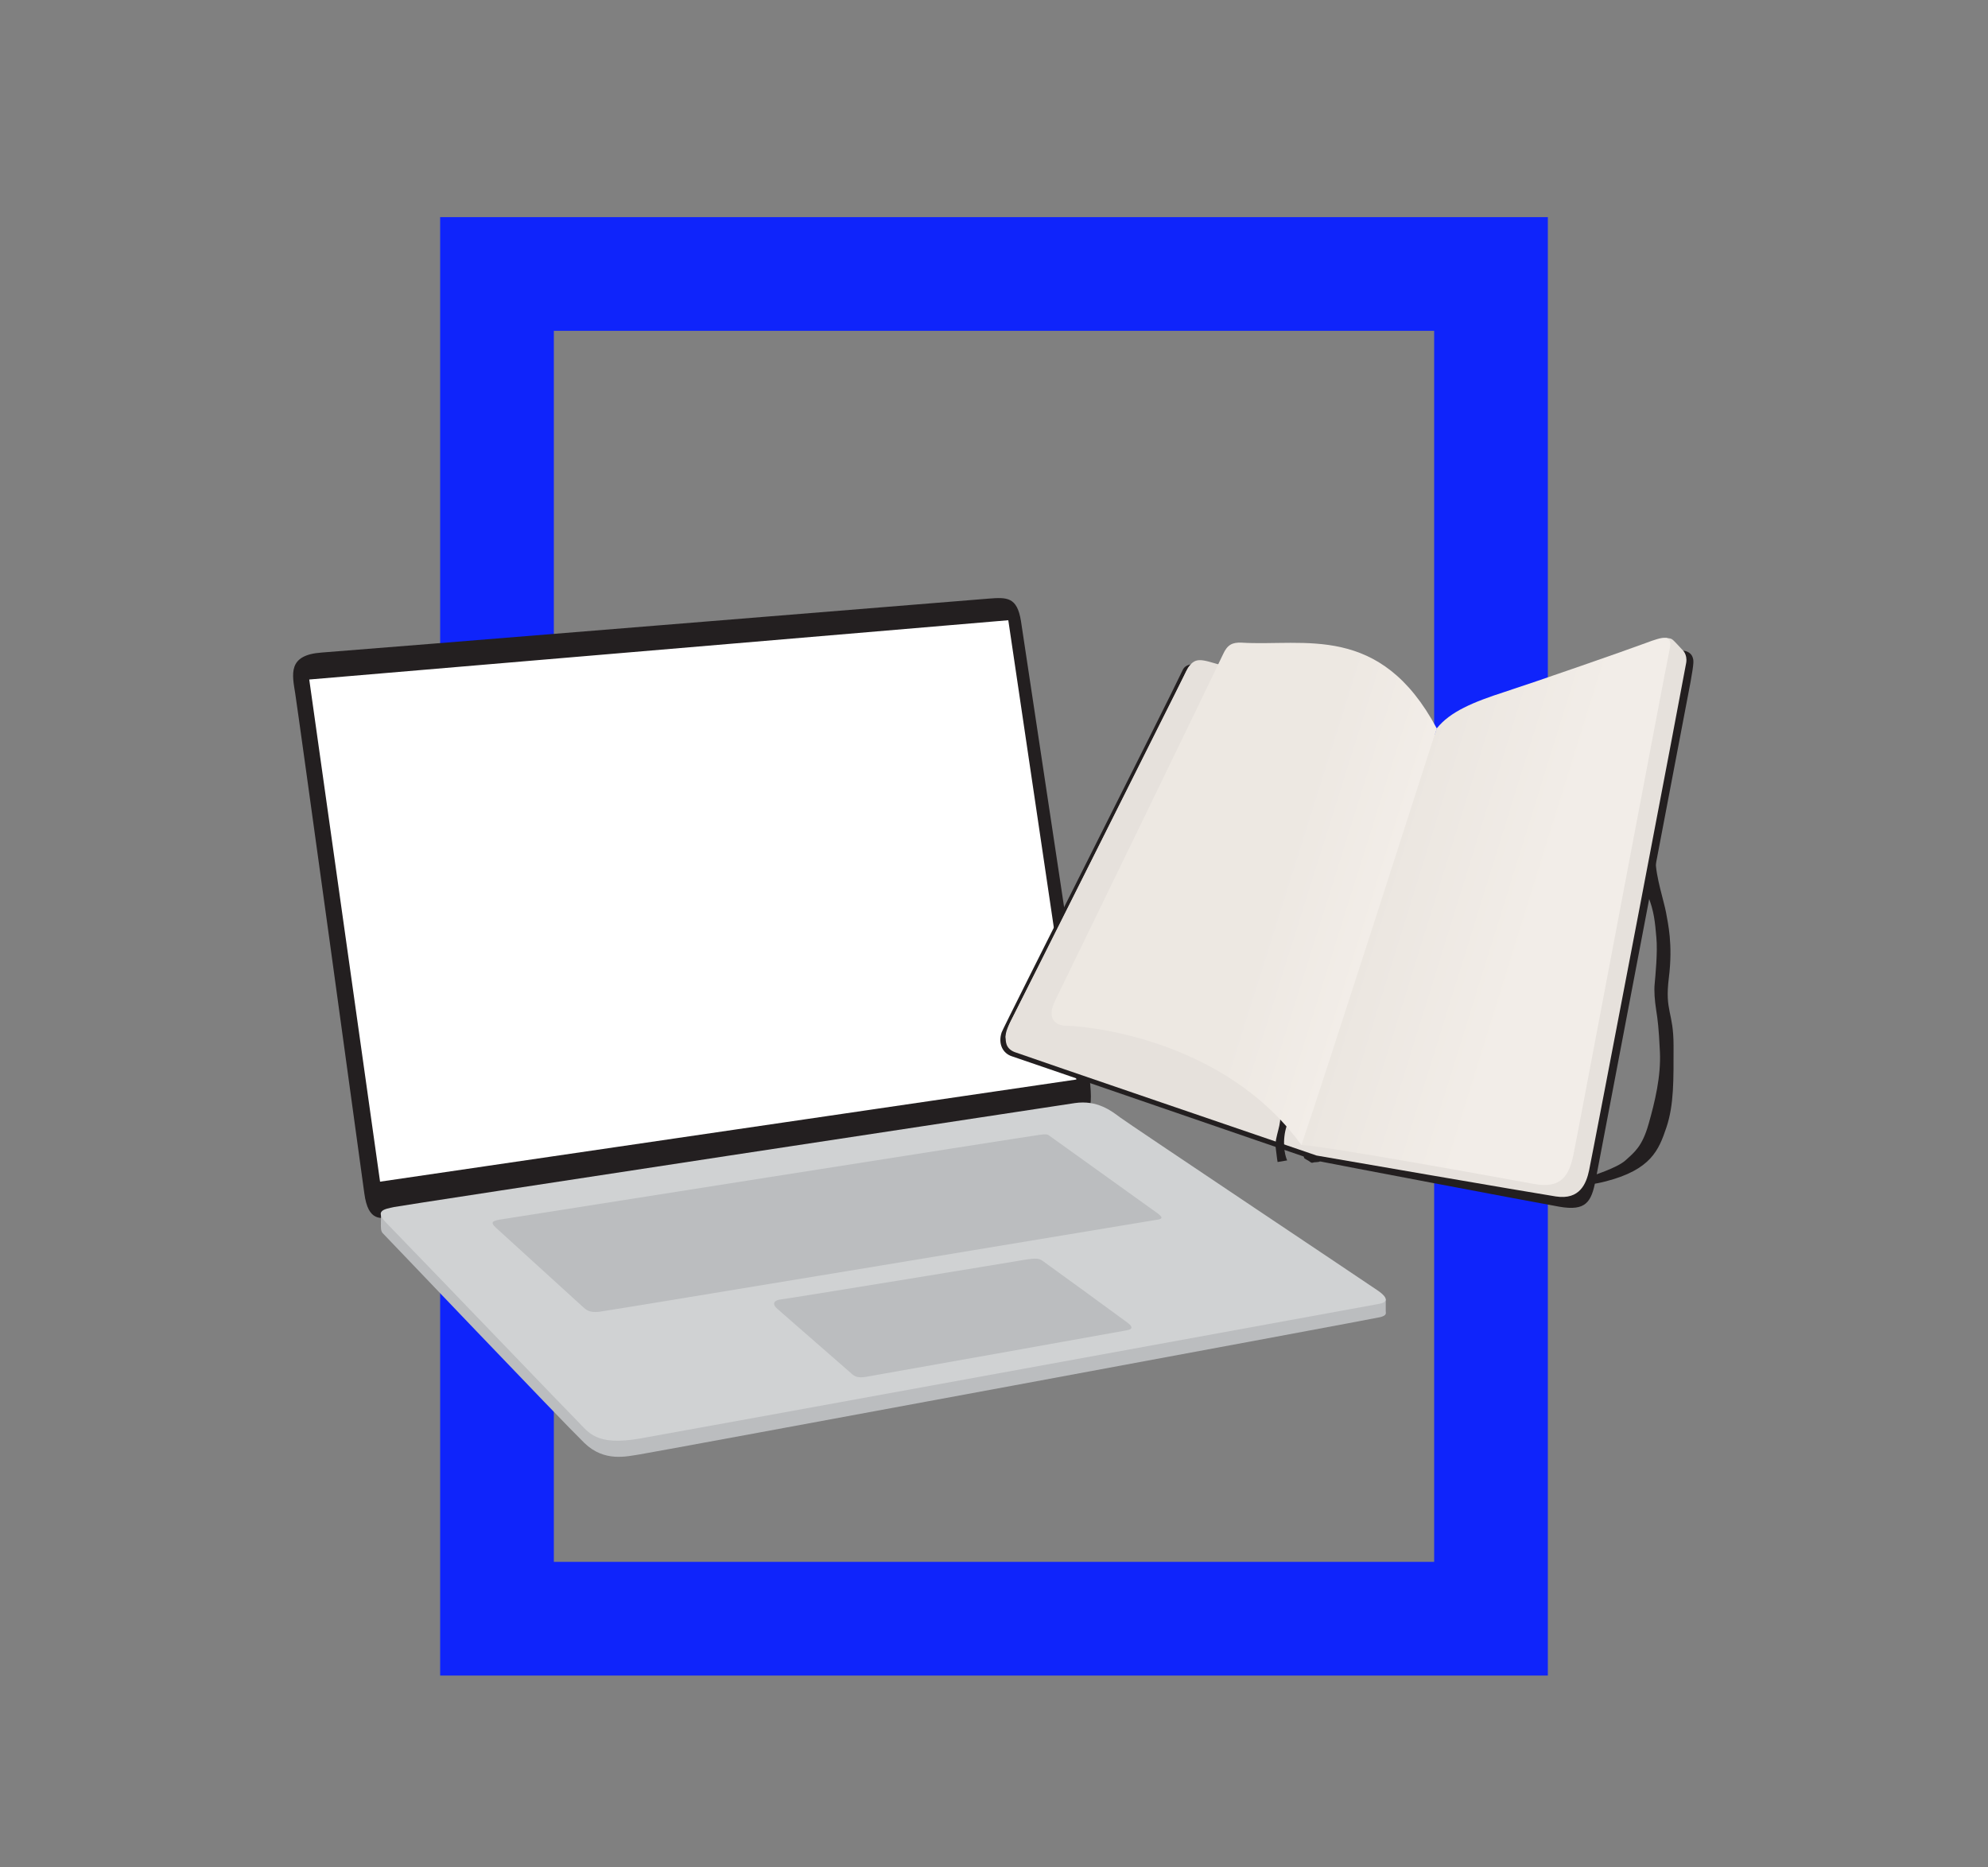 <?xml version="1.0" encoding="utf-8"?>
<!-- Generator: Adobe Illustrator 26.2.1, SVG Export Plug-In . SVG Version: 6.00 Build 0)  -->
<svg version="1.1" id="splash" xmlns="http://www.w3.org/2000/svg" xmlns:xlink="http://www.w3.org/1999/xlink" x="0px" y="0px"
	 viewBox="0 0 1224 1149.7" style="enable-background:new 0 0 1224 1149.7;" xml:space="preserve">
<rect x="0" y="0" width="1224" height="1149.7" fill="#808080" stroke="none"/>
<style type="text/css">
	.st0{fill:none;stroke:#0F24FB;stroke-width:70;stroke-miterlimit:10;}
	.st1{fill:#FFFFFF;}
	.st2{fill:#231F20;}
	.st3{fill:#BBBDBF;}
	.st4{fill:#D0D2D3;}
	.st5{fill:#E6E1DC;}
	.st6{fill:url(#SVGID_1_);}
	.st7{fill:url(#SVGID_00000118387419458528190150000009457276644158724015_);}
</style>
<path id="blueBox" class="st0" d="M306,168.7h612v828H306V168.7z"/>
<g id="computer">
	<g id="macbook">
		<path id="screen_00000137099286228165573540000007745577936036016058_" class="st1" d="M185.4,413.6l44.5,322.9L667.3,667
			l-44.5-293.7L185.4,413.6z"/>
		<path id="border" class="st2" d="M669.6,654.3c-2.1-14.2-41-271.9-41-271.9c-2.4-14.9-8.6-14.7-20-13.8
			c-14.7,1.1-389.4,31.7-410.6,33.2c-21.1,1.5-18.1,13.4-16.2,25.4c1.9,12.1,40.1,289.4,42.5,307.5c2.4,18.1,10.4,15.5,17.7,14.7
			c0,0,427.2-61,428.8-66.6S671.6,668.5,669.6,654.3L669.6,654.3z M234,727.6l-43.6-309.2l430.4-36.5l41.9,282.8L234,727.6z"/>
		<path id="edge" class="st3" d="M853.2,800v7.4c0,1.2,0.8,2.5-3.3,3.6S402,894.3,394,895.5s-21.8,5-34.2-7
			C346,875.1,237.2,760.8,236.2,759.9s-1.7-1.8-1.7-5s0.1-8,0.1-8L853.2,800z"/>
		<path id="surface" class="st4" d="M237.5,752.6c34.5,35.6,110.9,115.3,118,122.4s11.4,15.5,38.8,10.7s447.5-81.5,455-82.9
			c7.5-1.5,2.5-5.8-1.2-8.3C840.1,789,694.9,692,689.6,688s-14.1-10.8-27.8-8.8s-416,63.2-419.1,64
			C236.8,744.5,230.5,745.3,237.5,752.6L237.5,752.6z"/>
		<path id="trackpad" class="st3" d="M630.8,775.7c-12.7,2.2-146.5,24.1-150,24.4c-3.5,0.3-6,2.3-2.5,5.5s44.4,38.7,46.1,40.3
			s3.9,2.7,8.6,1.9c6.2-1,157.3-28,160.3-28.6c1.7-0.4,6.2-0.9,0.6-5c-5.5-4.1-48.2-35.2-51.1-37.2
			C640.1,774.9,638.7,774.4,630.8,775.7L630.8,775.7z"/>
		<path id="keyboard" class="st3" d="M310,750.6c-6.5,0.9-8.7,1.7-4.6,5.4s51.8,47.2,53.7,48.9s3.9,3.5,9.9,2.8
			c5.9-0.7,342.4-56.4,344.2-56.8s3.5-0.9-0.6-3.9s-65.3-46.8-66.5-47.7c-1.2-1-2.5-1.1-6.3-0.5C635.9,699.2,310,750.6,310,750.6
			L310,750.6z"/>
	</g>
</g>
<g id="book">
	<path class="st2" d="M1011.9,465.7c6.4,14.2,6.6,24.4,6.4,32.6c-0.2,8.2,1.2,21.7,1.1,31.4s5.3,25.9,6.4,32.3s4.3,19.2,1.7,40.1
		s2.9,20.7,2.9,41.8s0.3,36.3-4.4,50.3s-9.5,26-37.3,33.2s-34.1-4.8-34.1-4.8l7.5-0.5c0,0,4,1.9,5.7,2.6s8.2,1.1,8.2,1.1
		c4.5-2.1,19.4-6.4,24.9-11.4s10.2-8.5,14.1-22.2c3.9-13.7,7.7-29.4,7-44.5s-1.4-20-2.3-25.8s-1.4-11.8-0.9-16.4
		c0.4-4.6,1.9-19.4,1-28.4c-0.8-9-1.3-16-5.3-25.9s-1.4-23.4-2.3-32.3c-0.8-8.9-1.3-26.5-3-30.8
		C1007.3,483.9,1011.9,465.7,1011.9,465.7L1011.9,465.7z"/>
	<path class="st2" d="M1035.7,400.6c3.6,0.1,5.7,2,6.4,4s1,2.8-1.2,15.1c-2.3,12.2-55.9,293.6-58.5,307s-5.9,19.2-22.4,16.3
		s-143.8-27.1-145.3-27.5c-1.5-0.3-2-0.5-2.4-0.2s-3.1,0.3-3.4,0.4c-0.3,0.1-1.3,0.6-2-0.1s-4-2.2-4-2.7c-0.1-0.5,0.1-0.8-1.1-1.1
		S628.6,652.2,623,650.4s-8.6-7.7-6.3-14.7c1.3-3.8,102.1-203.1,111.5-223.2c9.4-19.6,96.8,49,154.6,44.2
		C968.3,449.7,1035.7,400.6,1035.7,400.6L1035.7,400.6z"/>
	<path class="st5" d="M1025.8,392.8c3.1,0.3,3.2,0.4,4.5,1.5c1.3,1.2,5.5,5.8,5.5,5.8s3.2,2.6,2.4,7.9s-58,304.5-59.8,312.6
		c-1.7,8-5.6,18.4-20.5,16.1s-147.3-25.2-147.3-25.2l-10.8-3.7c0,0-169.2-57.8-175.1-60c-5.9-2.3-5.5-7.1-5.5-9.7
		c0.7-2.3,1.5-6.5,3.6-10.3s107.7-214.9,108.6-216.4s3.5-4,6.1-4c2.5,0,146,44.9,146,44.9L1025.8,392.8L1025.8,392.8z"/>
	<path class="st5" d="M884.6,448.5c-48.2-20.2-98.7-28.8-137.8-40.4c-9.5-2.8-12.8-2.9-17.5,7.3c-4.7,10.2-101.9,203.5-107.3,214
		c-5.4,10.5-3.1,14,6.4,16.8c36.4,11,140.2,46.9,172.9,58.7C809.7,683.1,884.6,448.5,884.6,448.5L884.6,448.5z"/>
	
		<linearGradient id="SVGID_1_" gradientUnits="userSpaceOnUse" x1="854.873" y1="460.616" x2="990.122" y2="502.703" gradientTransform="matrix(1 0 0 1 0 70)">
		<stop  offset="0" style="stop-color:#EBE6E0"/>
		<stop  offset="0.68" style="stop-color:#F2EDE8"/>
	</linearGradient>
	<path class="st6" d="M884.6,448.5c8.2-10.3,22.4-16.2,41.9-22.5c19.4-6.3,75.4-25.8,86.6-30s17.1-5.9,14.8,4.3
		s-56.5,298-59.1,310.5s-7.1,21.4-24.4,18.2c-17.3-3.2-127.8-23.3-143.1-24C805.5,693.1,884.6,448.5,884.6,448.5L884.6,448.5z"/>
	<path class="st2" d="M787.9,685.3c1.7,6.5-3.2,14.6-2.5,21s1.2,9.2,1.2,9.2l5.9-1c0,0-2.7-5.4-1.7-14.7c1-9.2,5.7-15.3,5.7-15.3
		L787.9,685.3L787.9,685.3z"/>
	
		<linearGradient id="SVGID_00000183935121867330056250000010167633862943523258_" gradientUnits="userSpaceOnUse" x1="848.174" y1="492.577" x2="700.083" y2="445.946" gradientTransform="matrix(1 0 0 1 0 70)">
		<stop  offset="0" style="stop-color:#F2EDE8"/>
		<stop  offset="0.411" style="stop-color:#EDE8E2"/>
	</linearGradient>
	<path style="fill:url(#SVGID_00000183935121867330056250000010167633862943523258_);" d="M884.6,448.5
		c-34.8-65.1-81.5-50.4-120.3-52.8c-5.5-0.2-8.6,1.2-11.3,7.2S655,605.3,649.7,616s-0.5,15.6,7.1,15.6s95.7,6,144.5,73.5
		C814.9,665.3,884.6,448.5,884.6,448.5L884.6,448.5z"/>
</g>
</svg>
